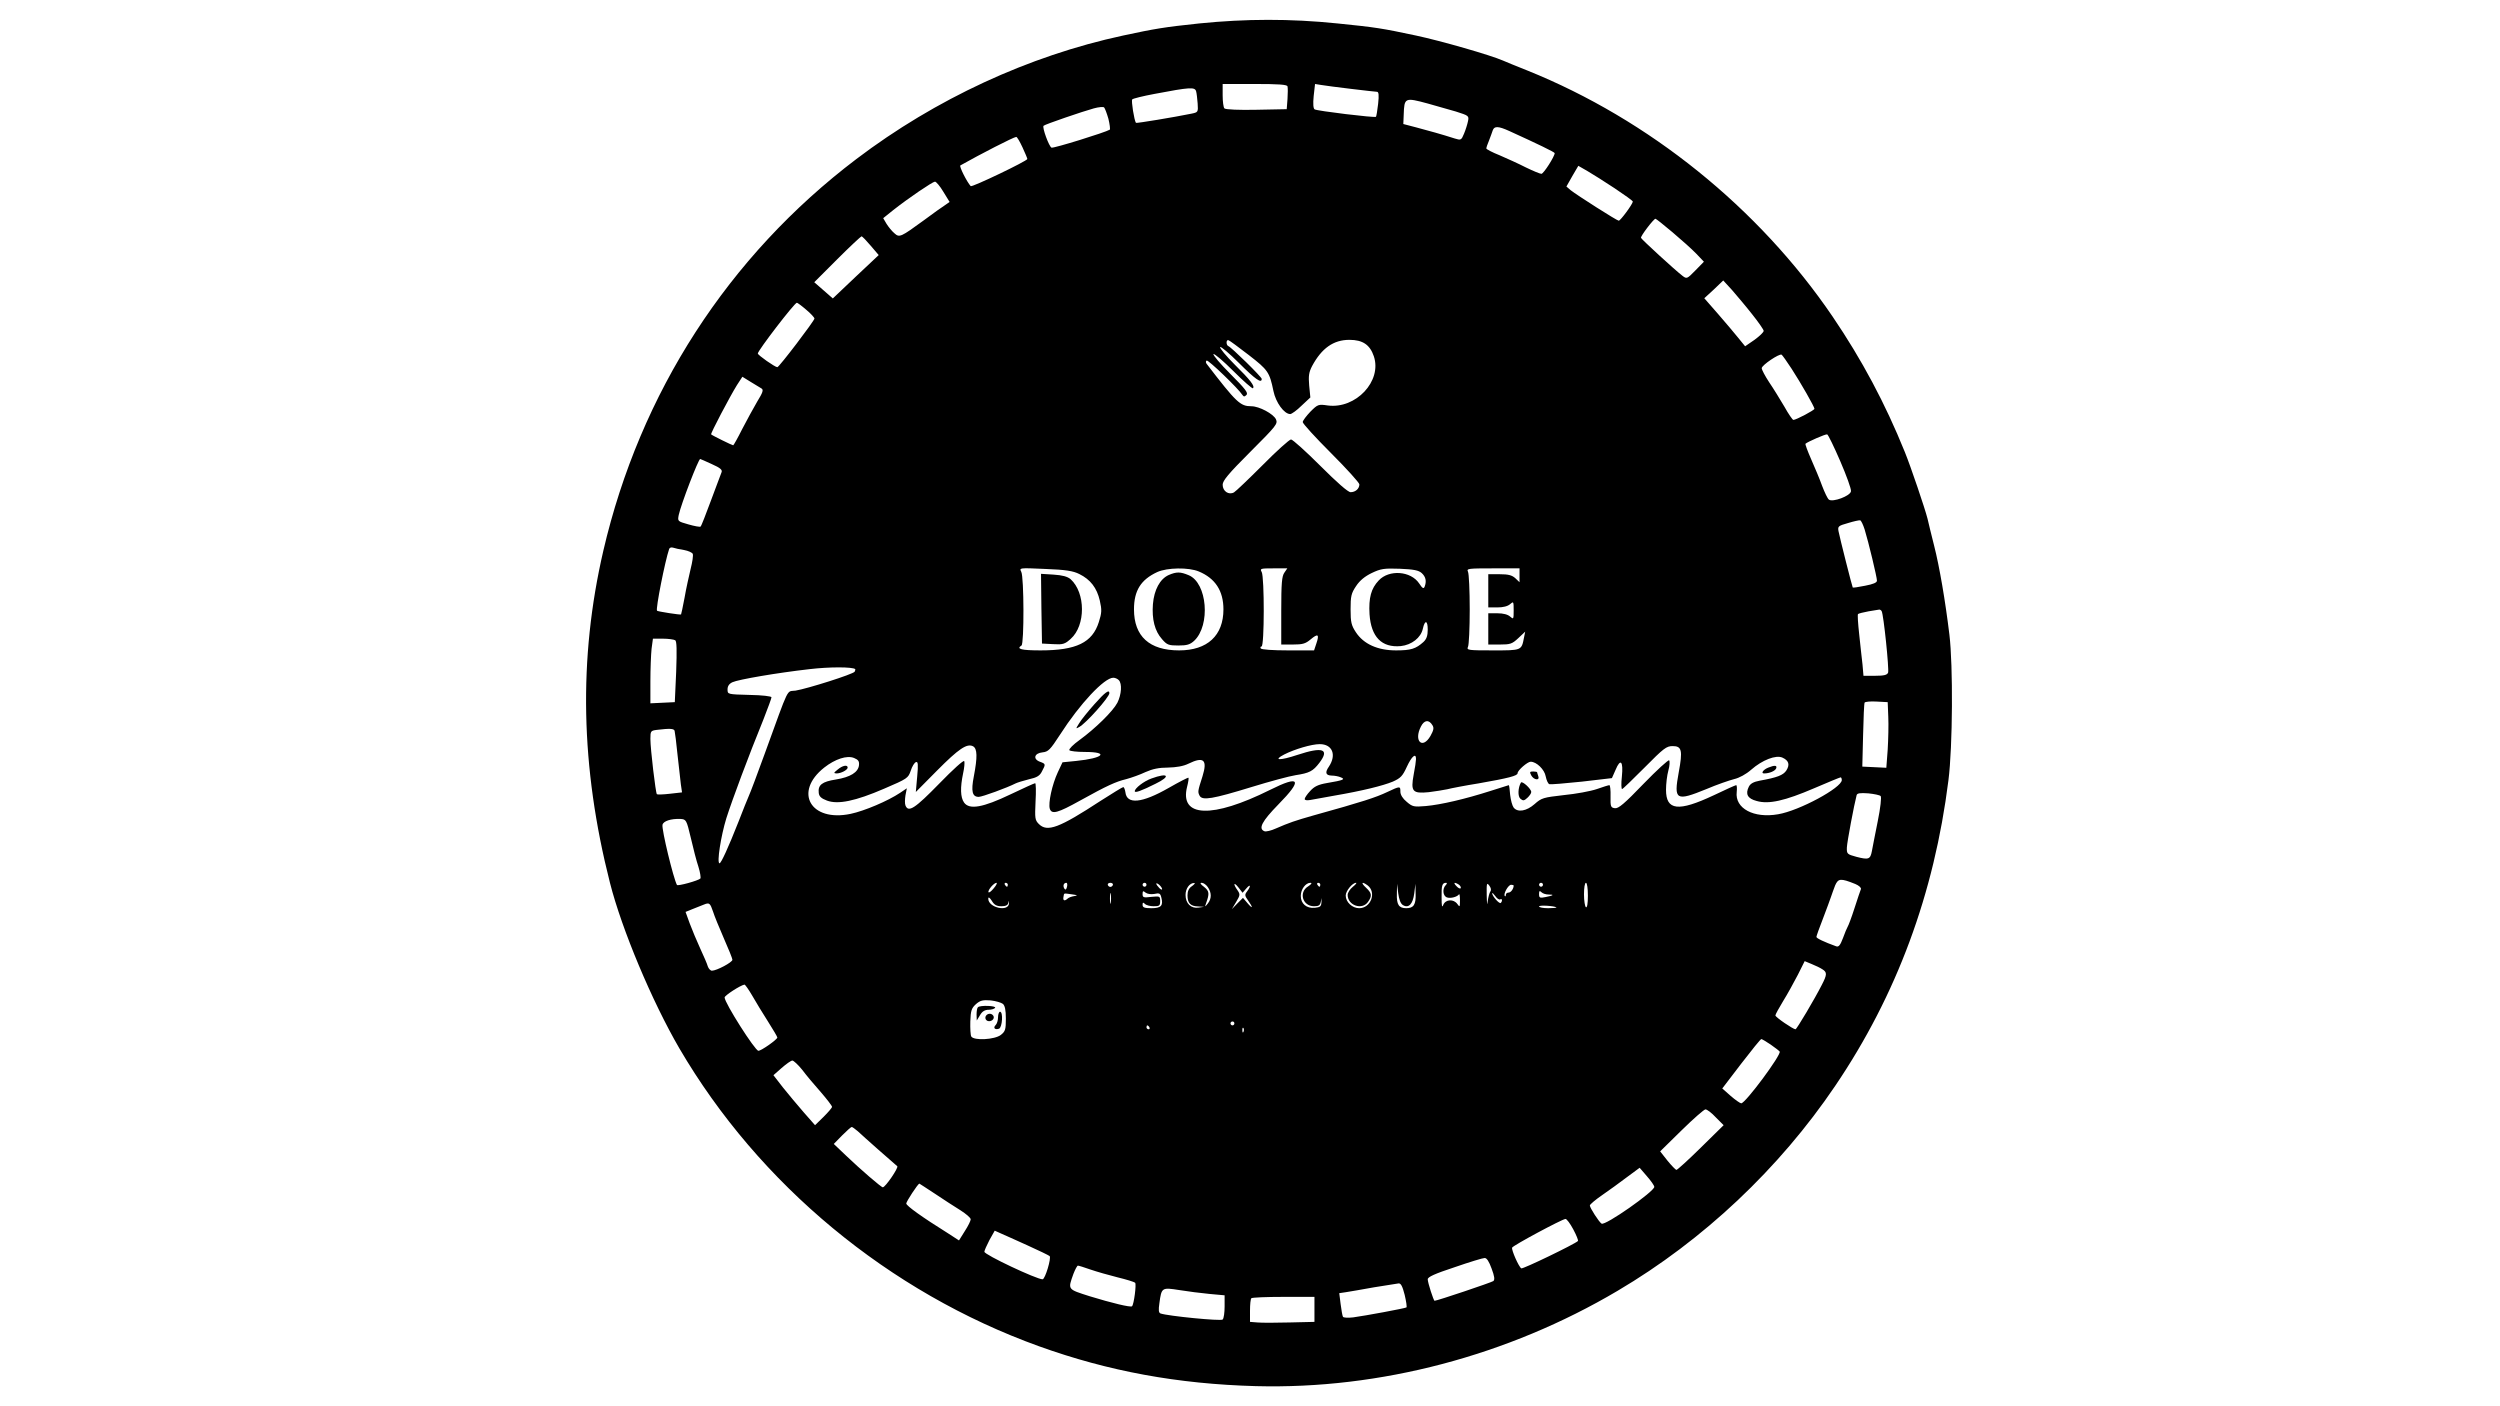 <?xml version="1.0" standalone="no"?>
<!DOCTYPE svg PUBLIC "-//W3C//DTD SVG 20010904//EN"
 "http://www.w3.org/TR/2001/REC-SVG-20010904/DTD/svg10.dtd">
<svg version="1.0" xmlns="http://www.w3.org/2000/svg"
 width="1280pt" height="720pt" viewBox="0 0 1280 720"
 preserveAspectRatio="xMidYMid meet">

<g transform="translate(0,720) scale(0.1,-0.1)"
fill="#000000" stroke="none">
<path d="M6140 7080 c-180 -19 -227 -27 -390 -62 -483 -104 -960 -325 -1365
-632 -656 -497 -1108 -1197 -1296 -2006 -128 -552 -117 -1106 34 -1700 61
-240 216 -608 355 -847 408 -698 1073 -1249 1842 -1526 356 -128 710 -193
1110 -204 635 -17 1291 156 1852 488 439 259 828 626 1114 1049 315 465 507
984 580 1565 22 173 24 588 5 745 -21 174 -51 349 -78 455 -14 55 -29 117 -34
139 -13 52 -86 267 -116 341 -101 250 -220 473 -370 694 -378 556 -940 1009
-1563 1260 -58 23 -114 46 -125 51 -64 28 -318 101 -445 128 -174 37 -204 42
-402 62 -243 25 -470 24 -708 0z m452 -322 c2 -7 2 -36 0 -65 l-4 -52 -154 -3
c-89 -2 -159 1 -165 7 -5 5 -9 35 -9 67 l0 58 164 0 c122 0 165 -3 168 -12z
m325 -13 c67 -8 127 -15 133 -15 9 0 11 -16 6 -62 -4 -35 -9 -64 -11 -66 -5
-6 -302 30 -314 38 -7 4 -9 28 -5 68 l7 62 31 -5 c17 -3 86 -12 153 -20z
m-793 -12 c3 -10 6 -38 8 -63 3 -44 2 -45 -32 -52 -88 -18 -281 -50 -284 -47
-9 13 -25 114 -19 120 5 5 55 17 113 28 184 35 207 36 214 14z m1186 -63 c41
-12 106 -30 144 -41 66 -21 68 -22 62 -50 -3 -15 -12 -44 -20 -63 -14 -34 -16
-35 -48 -25 -65 21 -134 40 -198 57 l-65 17 2 48 c3 87 5 89 123 57z m-1635
-78 c7 -29 10 -54 7 -56 -23 -14 -287 -96 -298 -92 -13 5 -49 104 -41 112 6 7
202 74 257 89 25 7 49 9 53 5 4 -4 14 -30 22 -58z m2053 -63 c143 -65 232
-108 232 -113 0 -17 -57 -106 -68 -106 -7 0 -43 15 -80 33 -37 19 -97 46 -134
62 -38 15 -68 31 -68 35 0 4 6 23 14 41 7 19 16 42 19 52 8 22 28 22 85 -4z
m-2493 -83 c14 -30 25 -57 25 -60 0 -10 -284 -146 -290 -139 -20 22 -60 102
-53 106 101 57 272 145 286 146 4 1 18 -23 32 -53z m3032 -210 c51 -34 93 -64
93 -68 0 -12 -63 -98 -72 -98 -9 0 -213 130 -246 156 l-22 19 30 53 31 53 47
-27 c26 -15 89 -55 139 -88z m-3437 -18 l32 -52 -23 -16 c-13 -8 -62 -43 -109
-78 -118 -86 -125 -90 -151 -66 -12 10 -30 32 -40 48 l-17 29 51 41 c80 63
201 145 214 146 6 0 26 -23 43 -52z m3733 -207 c45 -38 100 -87 122 -110 l39
-41 -44 -45 c-42 -43 -44 -44 -66 -27 -38 29 -209 186 -212 194 -4 8 65 98 74
98 3 0 42 -31 87 -69z m-4105 -69 l41 -48 -118 -111 -117 -111 -48 42 -47 41
118 118 c64 64 121 117 124 117 4 0 25 -22 47 -48z m4513 -351 c32 -40 59 -79
59 -85 0 -7 -21 -27 -47 -46 l-48 -33 -35 43 c-19 24 -66 79 -104 123 l-70 80
49 45 48 46 45 -49 c24 -28 71 -83 103 -124z m-4843 23 c23 -19 42 -40 42 -45
0 -11 -181 -249 -190 -249 -12 0 -100 62 -100 70 0 15 188 260 200 260 3 0 25
-16 48 -36z m2266 -232 c98 -76 106 -87 126 -184 12 -59 55 -118 86 -118 7 0
34 19 58 43 l45 42 -6 61 c-4 49 -2 67 15 100 49 91 109 134 191 134 68 0 105
-25 125 -84 43 -127 -92 -271 -236 -252 -48 7 -51 6 -89 -32 -21 -22 -39 -46
-39 -53 0 -8 65 -79 145 -159 80 -80 145 -152 145 -160 0 -22 -20 -40 -45 -40
-13 0 -69 49 -155 135 -74 74 -142 135 -150 135 -8 0 -74 -59 -145 -131 -72
-72 -138 -135 -147 -140 -27 -15 -58 6 -58 39 0 21 29 56 142 169 133 133 141
143 131 166 -13 28 -86 67 -126 67 -57 0 -76 18 -229 217 -5 6 -5 14 0 17 8 5
163 -144 183 -176 7 -10 11 -10 21 0 10 10 -6 31 -82 107 -52 52 -91 98 -87
102 4 4 50 -35 102 -87 52 -52 97 -91 100 -88 11 11 -12 41 -94 122 -44 44
-77 84 -74 89 3 5 47 -32 97 -82 84 -84 116 -106 116 -81 0 10 -155 162 -171
168 -12 5 -12 35 1 30 5 -1 52 -36 104 -76z m2779 -70 c48 -74 117 -195 117
-205 0 -7 -94 -57 -108 -57 -4 0 -25 30 -46 68 -22 37 -56 93 -78 125 -21 32
-38 64 -38 72 0 15 90 76 102 69 4 -3 27 -35 51 -72z m-5274 -101 c11 -7 7
-20 -22 -67 -19 -33 -54 -96 -77 -141 -23 -46 -44 -83 -46 -83 -5 0 -107 50
-113 56 -4 4 96 194 132 252 l28 43 42 -26 c23 -14 48 -29 56 -34z m5523 -372
c32 -74 57 -143 55 -154 -2 -24 -94 -58 -113 -43 -7 5 -22 37 -35 71 -12 34
-38 95 -56 136 -18 41 -31 76 -29 79 11 10 102 50 111 48 5 -1 35 -63 67 -137z
m-5778 -15 c45 -20 56 -30 50 -43 -3 -9 -28 -73 -54 -144 -26 -70 -49 -130
-53 -133 -3 -3 -31 2 -62 11 -56 16 -56 16 -50 48 12 56 101 287 110 287 2 0
28 -12 59 -26z m5903 -335 c20 -65 63 -244 63 -262 0 -10 -19 -18 -61 -26 -34
-7 -62 -11 -63 -9 -3 4 -67 257 -73 289 -4 24 -1 27 49 41 29 9 57 15 62 14 5
-1 15 -22 23 -47z m-6045 -105 c22 -4 42 -13 45 -20 3 -8 -2 -42 -11 -77 -8
-34 -23 -100 -31 -147 -9 -47 -17 -86 -18 -86 -4 -3 -119 15 -123 19 -8 8 41
255 62 316 2 7 11 10 20 7 9 -3 34 -9 56 -12z m2024 -123 c57 -28 90 -71 105
-136 11 -48 10 -63 -5 -110 -33 -105 -115 -145 -298 -145 -98 0 -127 7 -98 25
14 9 13 350 -1 377 -11 21 -11 21 122 15 106 -4 143 -10 175 -26z m612 13 c84
-35 126 -99 126 -194 0 -134 -82 -210 -227 -210 -152 0 -231 72 -231 210 0 96
35 152 119 191 50 23 161 25 213 3z m438 -6 c-13 -18 -16 -55 -16 -195 l0
-173 59 0 c50 0 65 4 91 26 38 32 46 27 30 -20 l-12 -36 -133 0 c-78 0 -136 4
-140 10 -3 6 -1 10 4 10 15 0 15 354 1 381 -10 18 -7 19 60 19 l71 0 -15 -22z
m703 -2 c21 -19 26 -42 15 -70 -5 -12 -11 -9 -28 17 -43 64 -154 72 -207 15
-39 -41 -52 -89 -47 -173 8 -116 62 -172 160 -163 56 6 103 43 113 89 10 46
25 44 25 -4 0 -32 -6 -49 -22 -64 -39 -35 -64 -43 -140 -43 -94 0 -166 32
-206 93 -23 35 -27 51 -27 117 0 67 3 82 28 119 19 29 45 50 80 67 46 22 63
25 144 22 72 -3 96 -8 112 -22z m501 -11 l0 -36 -22 21 c-17 15 -35 20 -80 20
l-58 0 0 -85 0 -85 47 0 c29 0 53 6 65 17 17 15 18 14 18 -32 0 -46 -1 -47
-18 -32 -12 11 -36 17 -65 17 l-47 0 0 -80 0 -80 59 0 c54 0 63 3 95 33 l35
33 -6 -30 c-13 -67 -11 -66 -159 -66 -126 0 -136 1 -128 18 5 9 9 96 9 192 0
96 -4 183 -9 193 -8 16 2 17 128 17 l136 0 0 -35z m1854 -184 c10 -16 39 -299
33 -315 -5 -12 -21 -16 -66 -16 l-60 0 -5 58 c-4 31 -11 101 -17 155 -6 54 -9
100 -6 103 3 3 27 9 54 14 26 4 51 8 55 9 4 0 9 -3 12 -8z m-6177 -149 c8 -5
9 -49 5 -162 l-7 -155 -62 -3 -63 -3 0 113 c0 62 3 137 6 166 l7 52 51 0 c28
0 56 -4 63 -8z m922 -148 c1 -1 0 -7 -3 -13 -8 -13 -242 -87 -303 -97 -48 -7
-28 33 -158 -324 -37 -102 -73 -198 -81 -215 -7 -16 -31 -75 -52 -130 -54
-137 -90 -215 -98 -215 -15 0 7 140 35 231 31 97 113 317 190 506 22 57 41
107 41 113 0 5 -47 11 -112 12 -113 3 -113 3 -113 28 0 17 8 29 25 37 30 14
228 48 395 67 101 12 220 12 234 0z m1349 -56 c18 -18 14 -74 -7 -116 -23 -44
-113 -132 -194 -191 -32 -23 -55 -46 -52 -52 4 -5 39 -9 80 -9 126 0 95 -32
-45 -46 l-70 -7 -24 -51 c-29 -62 -50 -158 -41 -187 10 -30 40 -22 155 42 139
77 183 97 237 110 26 7 71 23 98 36 36 16 69 23 115 23 43 1 79 7 105 20 78
38 98 20 72 -64 -25 -78 -25 -80 -15 -100 14 -26 66 -17 268 45 91 28 191 55
223 60 71 11 89 20 122 63 54 71 18 84 -112 41 -90 -30 -128 -29 -68 2 53 27
140 53 182 53 65 0 87 -55 47 -115 -21 -30 -17 -45 14 -46 15 0 36 -4 47 -9
25 -10 13 -15 -70 -29 -47 -8 -66 -18 -87 -41 -16 -17 -28 -35 -28 -41 0 -6
11 -8 28 -5 15 3 70 13 122 22 146 25 250 51 301 72 40 18 50 28 72 76 25 54
47 73 47 40 0 -9 -5 -45 -12 -80 -16 -87 -6 -98 77 -90 33 4 76 11 95 15 19 5
91 19 160 30 154 27 200 39 200 52 0 15 51 59 67 59 30 0 71 -40 77 -75 4 -20
12 -38 19 -40 7 -2 81 4 166 13 l154 18 19 43 c25 60 40 44 32 -35 -4 -35 -3
-64 1 -64 4 0 55 50 115 110 98 99 112 110 144 110 47 0 52 -22 31 -135 -26
-142 -15 -149 142 -85 54 23 118 45 142 51 26 6 61 25 87 48 57 50 127 77 160
62 33 -15 39 -36 20 -66 -16 -24 -47 -36 -136 -52 -32 -6 -48 -15 -56 -31 -19
-38 -6 -61 40 -73 62 -18 145 1 294 65 72 31 133 56 136 56 3 0 6 -6 6 -14 0
-39 -218 -157 -326 -175 -125 -22 -222 30 -212 114 2 19 1 35 -3 35 -3 0 -55
-23 -115 -52 -181 -85 -244 -78 -244 28 0 30 5 74 12 99 7 24 8 48 4 52 -4 4
-63 -50 -131 -120 -98 -102 -129 -128 -147 -125 -21 3 -23 8 -22 61 1 31 -2
57 -6 57 -4 0 -33 -9 -64 -20 -32 -11 -108 -25 -170 -31 -104 -12 -113 -14
-149 -46 -41 -36 -86 -44 -107 -18 -7 9 -15 38 -18 65 -2 28 -5 50 -7 50 -1 0
-44 -14 -95 -30 -128 -41 -252 -70 -330 -77 -61 -5 -68 -4 -98 22 -20 16 -32
36 -32 51 0 30 -1 30 -67 -1 -59 -28 -126 -50 -378 -120 -95 -27 -124 -37
-193 -67 -24 -11 -50 -17 -58 -14 -33 13 -13 51 71 137 126 128 112 152 -42
75 -297 -148 -465 -142 -425 16 6 23 9 44 7 46 -2 2 -47 -21 -101 -52 -138
-79 -215 -86 -222 -22 -2 14 -7 26 -11 26 -4 0 -56 -32 -117 -71 -211 -138
-272 -161 -315 -118 -20 20 -21 29 -17 115 3 52 2 94 -2 94 -4 0 -61 -26 -126
-57 -142 -68 -211 -80 -238 -42 -19 27 -20 77 -5 149 6 27 9 56 6 63 -3 7 -57
-42 -128 -115 -124 -127 -158 -150 -173 -112 -4 9 -3 33 0 52 l7 36 -34 -23
c-63 -42 -183 -93 -254 -108 -205 -43 -293 112 -135 237 56 44 117 64 153 49
22 -9 27 -17 25 -37 -4 -36 -44 -61 -118 -73 -71 -11 -93 -28 -88 -69 2 -18
13 -28 42 -39 56 -21 145 -3 293 61 119 51 123 54 136 92 7 22 19 42 27 44 10
4 12 -11 6 -74 l-7 -79 108 109 c112 113 154 141 185 125 22 -12 23 -55 4
-154 -15 -77 -8 -105 25 -105 18 0 146 47 189 69 8 4 39 14 68 21 41 9 56 18
67 41 20 37 19 38 -11 49 -37 14 -28 44 14 48 29 3 39 13 89 90 102 159 227
292 273 292 9 0 21 -5 28 -12z m3940 -188 c2 -41 0 -117 -3 -168 l-7 -93 -61
3 -62 3 4 160 c2 88 5 164 8 168 3 4 30 7 61 5 l57 -3 3 -75z m-2334 -43 c9
-14 6 -26 -10 -55 -41 -71 -87 -26 -49 48 17 34 41 37 59 7z m-3880 -29 c2 -7
9 -62 15 -123 7 -60 14 -128 17 -151 l6 -41 -62 -7 c-34 -4 -64 -5 -67 -2 -6
6 -33 231 -33 283 0 40 2 42 33 46 66 8 88 7 91 -5z m6175 -334 c5 -5 -1 -60
-15 -129 -13 -66 -27 -135 -30 -153 -8 -42 -17 -45 -79 -29 -48 13 -50 15 -49
48 1 28 37 219 50 268 3 10 18 12 60 9 30 -3 59 -9 63 -14z m-6092 -214 c12
-52 29 -119 39 -148 9 -29 13 -56 10 -60 -11 -11 -116 -40 -120 -33 -18 33
-79 284 -74 308 4 19 43 32 92 30 29 -2 31 -4 53 -97z m5962 -236 c19 -8 31
-19 29 -26 -3 -7 -18 -51 -33 -98 -15 -47 -31 -89 -35 -95 -3 -5 -15 -32 -24
-58 -14 -37 -22 -47 -35 -42 -61 22 -101 41 -101 48 0 4 15 47 34 95 18 48 37
98 41 111 4 13 14 39 21 58 16 36 28 37 103 7z m-4411 -22 c-13 -16 -25 -25
-27 -20 -4 11 28 48 41 48 5 0 -1 -13 -14 -28z m72 18 c0 -5 -2 -10 -4 -10 -3
0 -8 5 -11 10 -3 6 -1 10 4 10 6 0 11 -4 11 -10z m303 -11 c-4 -15 -8 -17 -14
-8 -8 14 -3 29 11 29 4 0 6 -9 3 -21z m235 10 c-2 -6 -8 -10 -13 -10 -5 0 -11
4 -13 10 -2 6 4 11 13 11 9 0 15 -5 13 -11z m172 1 c0 -5 -4 -10 -10 -10 -5 0
-10 5 -10 10 0 6 5 10 10 10 6 0 10 -4 10 -10z m80 -22 c0 -5 -7 -3 -15 6 -8
8 -15 18 -15 22 0 3 7 1 15 -6 8 -7 15 -17 15 -22z m153 15 c-16 -10 -23 -26
-23 -47 0 -40 15 -56 55 -57 l30 -2 -28 -4 c-39 -6 -67 21 -67 65 0 33 21 62
45 61 6 0 0 -7 -12 -16z m81 -5 c20 -29 20 -59 0 -84 -15 -19 -16 -19 -9 1 18
50 17 62 -10 84 -19 14 -23 21 -12 21 9 0 23 -10 31 -22z m197 -7 c22 26 25
13 4 -15 -13 -17 -12 -22 5 -46 27 -38 25 -47 -3 -14 l-23 27 -29 -29 -28 -29
22 37 c21 35 21 39 7 60 -24 33 -19 45 5 14 l21 -27 19 22z m317 11 c-50 -30
-29 -102 30 -102 25 0 31 5 35 25 4 23 4 23 3 -2 -1 -24 -6 -28 -34 -31 -43
-4 -72 21 -72 61 0 34 25 67 49 67 10 0 6 -7 -11 -18z m62 8 c0 -5 -2 -10 -4
-10 -3 0 -8 5 -11 10 -3 6 -1 10 4 10 6 0 11 -4 11 -10z m166 -11 c-14 -11
-26 -30 -26 -41 0 -54 74 -79 104 -36 22 31 20 45 -10 73 -28 26 -22 34 8 12
47 -36 17 -117 -43 -117 -35 0 -69 31 -69 65 0 23 34 65 53 65 5 0 -2 -9 -17
-21z m476 9 c-18 -18 -15 -56 7 -63 19 -6 52 3 61 16 3 4 5 -9 5 -31 0 -34 -1
-36 -13 -19 -19 27 -60 25 -72 -3 -7 -18 -9 -9 -9 38 -1 61 3 74 23 74 6 0 5
-5 -2 -12z m67 3 c7 -5 12 -13 10 -18 -2 -5 -12 -1 -21 9 -19 19 -13 24 11 9z
m162 -35 c-5 -6 -11 -29 -14 -51 -2 -25 -4 -14 -5 30 -1 63 0 68 13 51 9 -12
11 -23 6 -30z m269 34 c0 -5 -4 -10 -10 -10 -5 0 -10 5 -10 10 0 6 5 10 10 10
6 0 10 -4 10 -10z m230 -56 c0 -41 -4 -63 -10 -59 -5 3 -10 33 -10 66 0 33 4
59 10 59 6 0 10 -29 10 -66z m-947 -48 c29 -18 51 5 58 60 l6 49 1 -50 c2 -57
-10 -75 -48 -75 -38 0 -50 18 -48 75 l1 50 6 -49 c4 -31 12 -53 24 -60z m567
100 c0 -16 -14 -36 -26 -36 -8 0 -14 -5 -14 -12 0 -6 -2 -9 -5 -6 -10 9 17 58
32 58 7 0 13 -2 13 -4z m-2063 -88 c-2 -13 -4 -3 -4 22 0 25 2 35 4 23 2 -13
2 -33 0 -45z m223 45 c26 6 31 3 36 -18 11 -42 -1 -55 -51 -55 -36 0 -45 4
-45 17 0 13 3 14 12 5 7 -7 27 -12 45 -12 29 0 33 3 33 26 0 26 -2 26 -45 22
-40 -5 -45 -3 -45 14 0 17 3 18 15 8 9 -7 27 -10 45 -7z m2019 -3 c31 0 25 -5
-16 -13 -29 -6 -33 -4 -33 15 0 17 3 19 12 10 7 -7 23 -12 37 -12z m-2429 -8
c-14 -2 -29 -8 -34 -13 -15 -14 -25 -11 -21 9 4 21 -2 19 43 13 30 -4 32 -6
12 -9z m2181 -17 c10 7 13 -8 3 -18 -7 -7 -44 35 -44 49 0 5 7 -2 16 -14 8
-12 20 -20 25 -17z m-2554 -35 c22 0 33 5 36 18 3 13 4 12 3 -3 -2 -46 -107
-22 -106 24 0 10 7 6 18 -11 12 -21 25 -28 49 -28z m-1476 -28 c6 -20 31 -81
55 -136 24 -54 44 -104 44 -110 0 -13 -81 -56 -105 -56 -7 0 -17 10 -21 22 -3
12 -21 53 -39 92 -18 39 -42 97 -54 129 l-21 58 37 15 c21 8 47 19 58 23 27
11 31 7 46 -37z m4318 22 c2 -2 -17 -4 -42 -4 -26 0 -47 4 -47 9 0 8 79 3 89
-5z m1362 -317 c24 -15 24 -27 -3 -79 -37 -73 -129 -228 -135 -228 -12 0 -103
62 -103 71 0 5 18 38 40 74 22 35 55 96 75 134 l35 70 36 -15 c20 -8 45 -20
55 -27z m-5480 -134 c18 -32 55 -92 81 -133 26 -41 48 -78 48 -82 0 -10 -82
-68 -97 -68 -17 0 -173 245 -173 273 0 10 80 62 102 66 3 0 21 -25 39 -56z
m1284 -43 c10 -9 15 -31 15 -75 0 -57 -3 -66 -26 -84 -31 -24 -137 -30 -151
-8 -4 6 -6 41 -5 77 2 56 6 68 29 89 22 19 35 22 75 19 26 -3 54 -11 63 -18z
m1185 -100 c0 -5 -4 -10 -10 -10 -5 0 -10 5 -10 10 0 6 5 10 10 10 6 0 10 -4
10 -10z m-435 -20 c3 -5 1 -10 -4 -10 -6 0 -11 5 -11 10 0 6 2 10 4 10 3 0 8
-4 11 -10z m482 -22 c-3 -8 -6 -5 -6 6 -1 11 2 17 5 13 3 -3 4 -12 1 -19z
m2697 -65 c23 -16 44 -32 48 -37 10 -15 -176 -266 -197 -265 -5 0 -30 17 -54
38 l-43 38 97 127 c53 69 99 126 103 126 3 0 24 -12 46 -27z m-4957 -130 c20
-27 63 -78 95 -114 32 -37 58 -71 58 -76 0 -5 -20 -28 -43 -51 l-44 -43 -58
66 c-32 37 -80 94 -107 128 l-48 62 42 37 c24 21 48 38 55 38 6 0 29 -21 50
-47z m4678 -244 l40 -40 -117 -115 c-64 -63 -120 -114 -125 -114 -4 1 -25 22
-46 48 l-37 47 109 107 c61 60 116 108 123 108 8 0 32 -18 53 -41z m-4393 -71
c25 -24 186 -166 202 -179 8 -7 -61 -108 -74 -108 -7 -1 -116 93 -188 162
l-63 60 43 44 c23 23 45 43 49 43 3 0 17 -10 31 -22z m4078 -285 c0 -23 -251
-200 -270 -188 -13 8 -60 81 -60 93 0 5 28 29 63 53 34 23 91 65 127 92 l65
48 37 -43 c21 -24 38 -48 38 -55z m-3683 -35 c43 -29 102 -67 131 -85 28 -18
52 -38 52 -46 0 -7 -13 -34 -30 -60 l-30 -48 -57 37 c-133 83 -212 140 -213
152 0 10 59 100 67 102 1 0 37 -24 80 -52z m3268 -182 c16 -30 27 -57 24 -60
-16 -16 -283 -145 -290 -140 -13 8 -51 94 -47 106 4 11 254 145 273 147 6 1
24 -23 40 -53z m-2795 -82 c58 -26 109 -51 114 -55 10 -9 -23 -119 -36 -119
-31 0 -298 126 -298 141 0 6 12 33 26 60 l27 48 31 -14 c17 -7 78 -35 136 -61z
m2377 -119 c15 -40 17 -57 9 -64 -9 -7 -288 -101 -301 -101 -5 0 -35 93 -35
110 0 12 35 28 138 62 75 26 144 47 153 47 11 1 23 -18 36 -54z m-2054 -5 c32
-11 95 -29 139 -40 45 -11 85 -23 90 -28 7 -7 -6 -110 -16 -120 -7 -7 -105 17
-216 51 -116 37 -113 33 -84 115 9 23 19 42 23 42 4 0 33 -9 64 -20z m1609
-130 c8 -34 12 -62 9 -64 -8 -5 -213 -43 -273 -51 -25 -3 -49 -2 -52 3 -3 5
-8 34 -12 65 l-7 56 34 5 c19 3 84 14 144 25 61 10 117 19 126 20 12 1 20 -16
31 -59z m-999 5 l77 -7 0 -57 c0 -31 -4 -61 -10 -67 -9 -9 -281 18 -318 31
-10 4 -11 17 -6 52 11 81 12 82 101 68 43 -7 113 -16 156 -20z m537 -79 l0
-64 -127 -3 c-71 -2 -145 -2 -165 0 l-38 3 0 57 c0 32 3 61 7 64 3 4 78 7 165
7 l158 0 0 -64z"/>
<path d="M5332 4084 l3 -179 57 -3 c50 -3 60 0 90 27 77 68 77 236 -1 306 -16
13 -41 20 -87 23 l-64 4 2 -178z"/>
<path d="M5984 4256 c-45 -20 -75 -76 -81 -149 -6 -77 9 -138 47 -180 25 -29
34 -32 83 -32 45 0 60 5 81 24 85 80 67 297 -28 336 -43 18 -62 18 -102 1z"/>
<path d="M5603 3594 c-32 -36 -67 -79 -77 -96 -19 -30 -19 -31 0 -20 36 20
154 153 154 173 0 21 -23 4 -77 -57z"/>
<path d="M4289 3260 c-21 -17 -22 -19 -6 -20 23 0 57 18 57 30 0 16 -26 11
-51 -10z"/>
<path d="M9054 3270 c-26 -10 -40 -30 -22 -30 28 0 57 13 62 26 6 16 -8 17
-40 4z"/>
<path d="M7840 3230 c13 -24 45 -28 36 -4 -3 9 -6 18 -6 20 0 2 -9 4 -20 4
-18 0 -19 -3 -10 -20z"/>
<path d="M5895 3214 c-39 -14 -85 -50 -85 -65 0 -10 32 1 106 38 81 39 66 59
-21 27z"/>
<path d="M7787 3193 c-15 -26 -17 -71 -2 -83 13 -11 19 -10 35 5 11 10 20 23
20 30 0 16 -47 59 -53 48z"/>
<path d="M5007 2043 c-4 -3 -7 -20 -7 -37 l1 -31 17 28 c11 19 25 27 44 27 15
0 30 5 33 10 7 11 -77 14 -88 3z"/>
<path d="M5110 1992 c0 -15 -5 -33 -12 -40 -15 -15 -4 -26 17 -19 17 7 22 87
5 87 -5 0 -10 -13 -10 -28z"/>
<path d="M5046 1995 c-3 -9 1 -18 10 -22 19 -7 39 11 30 26 -10 16 -33 13 -40
-4z"/>
</g>
</svg>
